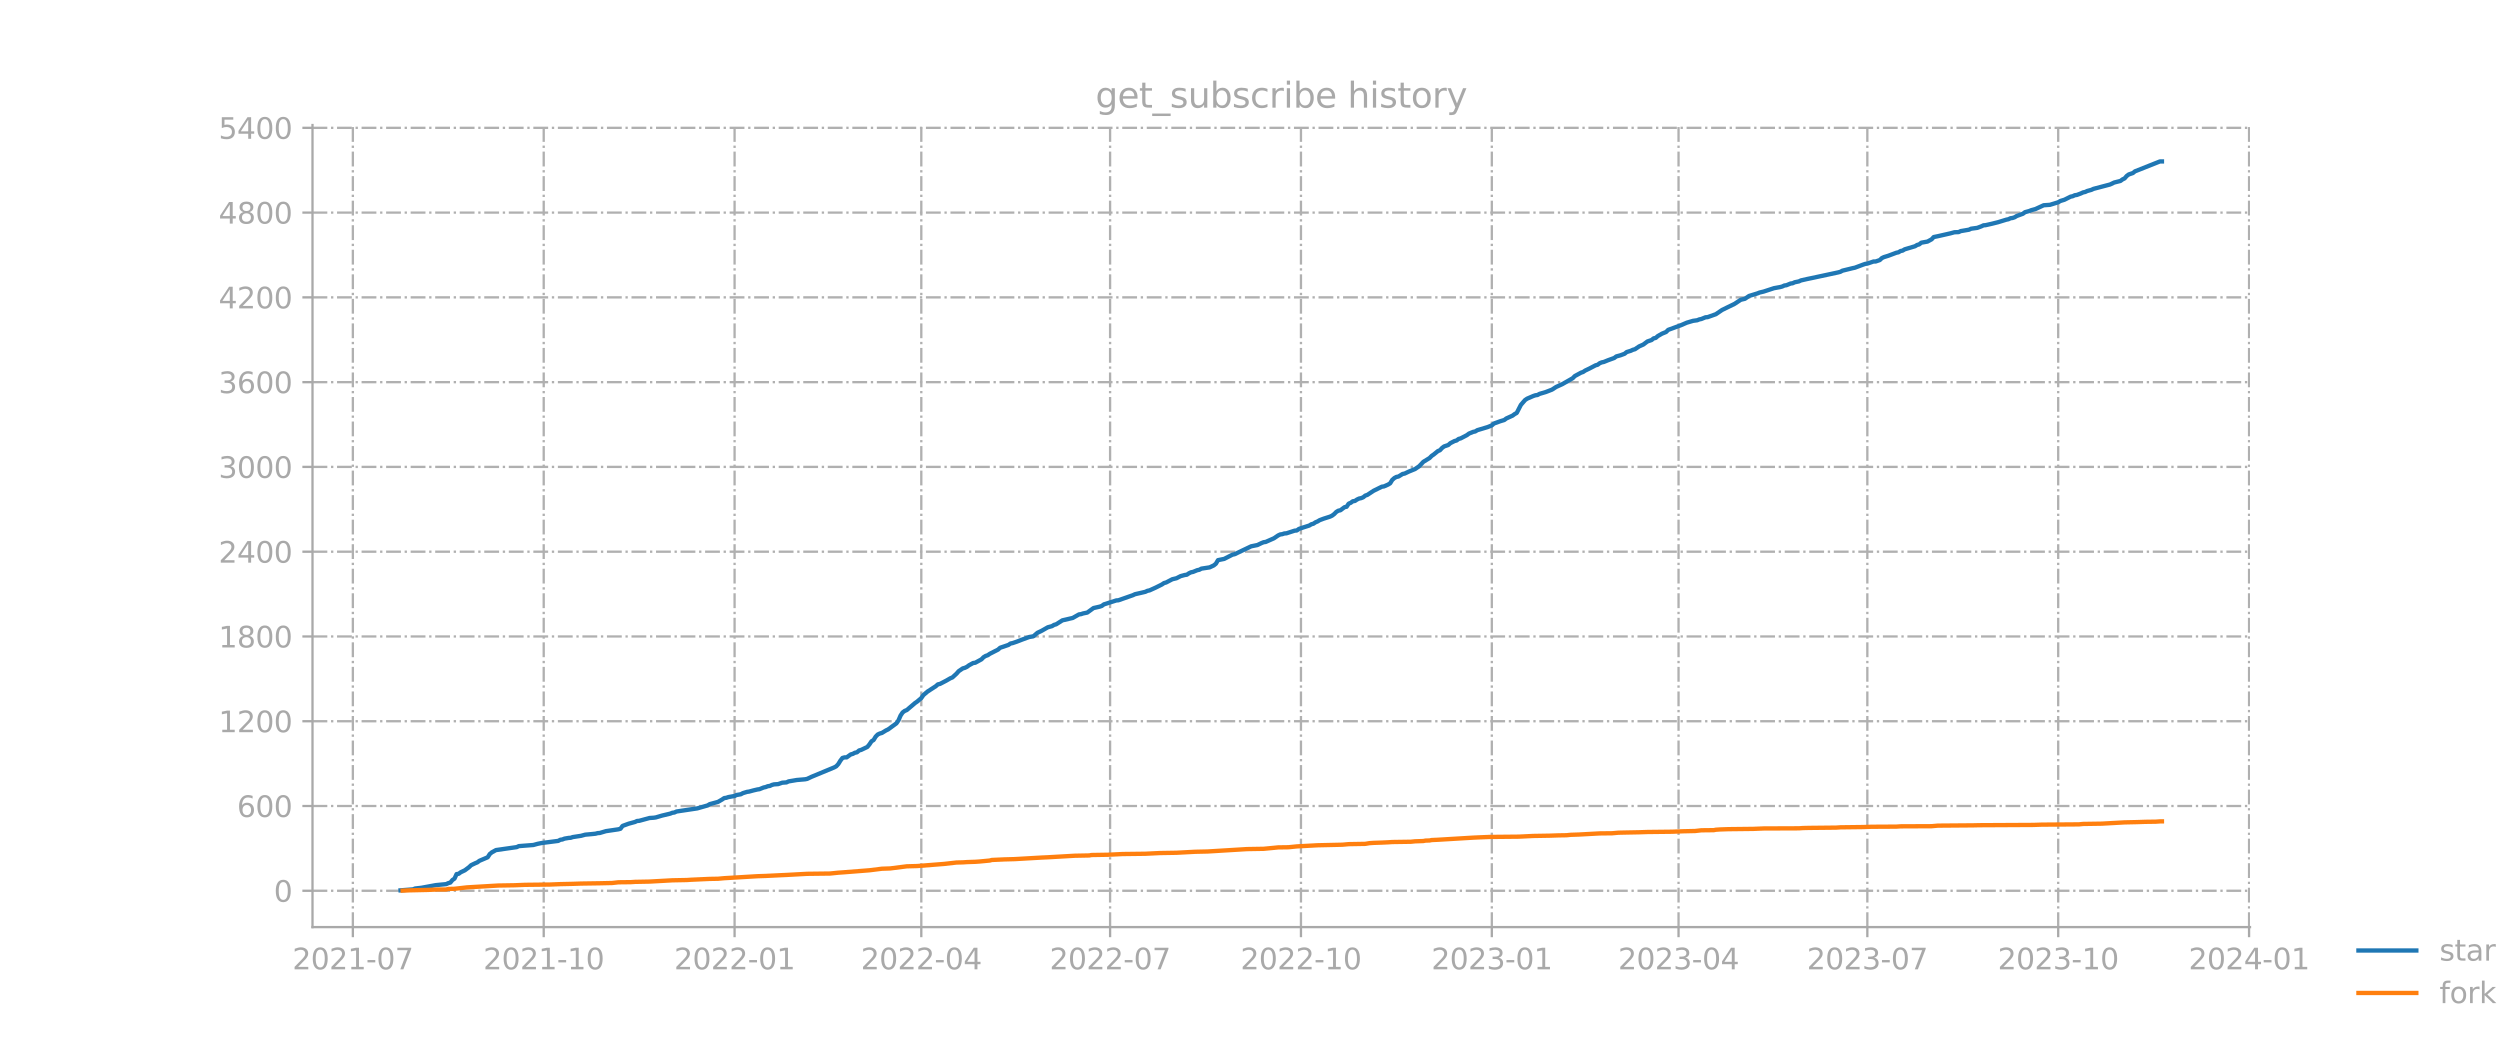 <?xml version="1.0" encoding="utf-8" standalone="no"?>
<!DOCTYPE svg PUBLIC "-//W3C//DTD SVG 1.1//EN"
  "http://www.w3.org/Graphics/SVG/1.1/DTD/svg11.dtd">
<svg xmlns:xlink="http://www.w3.org/1999/xlink" width="864pt" height="360pt" viewBox="0 0 864 360" xmlns="http://www.w3.org/2000/svg" version="1.1">
 <defs>
  <style type="text/css">*{stroke-linejoin: round; stroke-linecap: butt}</style>
 </defs>
 <g id="figure_1">
  <g id="patch_1">
   <path d="M 0 360 
L 864 360 
L 864 0 
L 0 0 
L 0 360 
z
" style="fill: none; opacity: 0"/>
  </g>
  <g id="axes_1">
   <g id="patch_2">
    <path d="M 108 320.4 
L 777.6 320.4 
L 777.6 43.2 
L 108 43.2 
L 108 320.4 
z
" style="fill: none; opacity: 0"/>
   </g>
   <g id="matplotlib.axis_1">
    <g id="xtick_1">
     <g id="line2d_1">
      <path d="M 121.946 320.4 
L 121.946 43.2 
" clip-path="url(#p94263206ba)" style="fill: none; stroke-dasharray: 5.12,1.28,0.8,1.28; stroke-dashoffset: 0; stroke: #b0b0b0; stroke-width: 0.8"/>
     </g>
     <g id="line2d_2">
      <defs>
       <path id="m8dea464739" d="M 0 0 
L 0 3.5 
" style="stroke: #a9a9a9; stroke-width: 0.8"/>
      </defs>
      <g>
       <use xlink:href="#m8dea464739" x="121.946" y="320.4" style="fill: #a9a9a9; stroke: #a9a9a9; stroke-width: 0.8"/>
      </g>
     </g>
     <g id="text_1">
      <!-- 2021-07 -->
      <g style="fill: #a9a9a9" transform="translate(101.054 334.998) scale(0.1 -0.1)">
       <defs>
        <path id="DejaVuSans-32" d="M 1228 531 
L 3431 531 
L 3431 0 
L 469 0 
L 469 531 
Q 828 903 1448 1529 
Q 2069 2156 2228 2338 
Q 2531 2678 2651 2914 
Q 2772 3150 2772 3378 
Q 2772 3750 2511 3984 
Q 2250 4219 1831 4219 
Q 1534 4219 1204 4116 
Q 875 4013 500 3803 
L 500 4441 
Q 881 4594 1212 4672 
Q 1544 4750 1819 4750 
Q 2544 4750 2975 4387 
Q 3406 4025 3406 3419 
Q 3406 3131 3298 2873 
Q 3191 2616 2906 2266 
Q 2828 2175 2409 1742 
Q 1991 1309 1228 531 
z
" transform="scale(0.016)"/>
        <path id="DejaVuSans-30" d="M 2034 4250 
Q 1547 4250 1301 3770 
Q 1056 3291 1056 2328 
Q 1056 1369 1301 889 
Q 1547 409 2034 409 
Q 2525 409 2770 889 
Q 3016 1369 3016 2328 
Q 3016 3291 2770 3770 
Q 2525 4250 2034 4250 
z
M 2034 4750 
Q 2819 4750 3233 4129 
Q 3647 3509 3647 2328 
Q 3647 1150 3233 529 
Q 2819 -91 2034 -91 
Q 1250 -91 836 529 
Q 422 1150 422 2328 
Q 422 3509 836 4129 
Q 1250 4750 2034 4750 
z
" transform="scale(0.016)"/>
        <path id="DejaVuSans-31" d="M 794 531 
L 1825 531 
L 1825 4091 
L 703 3866 
L 703 4441 
L 1819 4666 
L 2450 4666 
L 2450 531 
L 3481 531 
L 3481 0 
L 794 0 
L 794 531 
z
" transform="scale(0.016)"/>
        <path id="DejaVuSans-2d" d="M 313 2009 
L 1997 2009 
L 1997 1497 
L 313 1497 
L 313 2009 
z
" transform="scale(0.016)"/>
        <path id="DejaVuSans-37" d="M 525 4666 
L 3525 4666 
L 3525 4397 
L 1831 0 
L 1172 0 
L 2766 4134 
L 525 4134 
L 525 4666 
z
" transform="scale(0.016)"/>
       </defs>
       <use xlink:href="#DejaVuSans-32"/>
       <use xlink:href="#DejaVuSans-30" x="63.623"/>
       <use xlink:href="#DejaVuSans-32" x="127.246"/>
       <use xlink:href="#DejaVuSans-31" x="190.869"/>
       <use xlink:href="#DejaVuSans-2d" x="254.492"/>
       <use xlink:href="#DejaVuSans-30" x="290.576"/>
       <use xlink:href="#DejaVuSans-37" x="354.199"/>
      </g>
     </g>
    </g>
    <g id="xtick_2">
     <g id="line2d_3">
      <path d="M 187.909 320.4 
L 187.909 43.2 
" clip-path="url(#p94263206ba)" style="fill: none; stroke-dasharray: 5.12,1.28,0.8,1.28; stroke-dashoffset: 0; stroke: #b0b0b0; stroke-width: 0.8"/>
     </g>
     <g id="line2d_4">
      <g>
       <use xlink:href="#m8dea464739" x="187.909" y="320.4" style="fill: #a9a9a9; stroke: #a9a9a9; stroke-width: 0.8"/>
      </g>
     </g>
     <g id="text_2">
      <!-- 2021-10 -->
      <g style="fill: #a9a9a9" transform="translate(167.017 334.998) scale(0.1 -0.1)">
       <use xlink:href="#DejaVuSans-32"/>
       <use xlink:href="#DejaVuSans-30" x="63.623"/>
       <use xlink:href="#DejaVuSans-32" x="127.246"/>
       <use xlink:href="#DejaVuSans-31" x="190.869"/>
       <use xlink:href="#DejaVuSans-2d" x="254.492"/>
       <use xlink:href="#DejaVuSans-31" x="290.576"/>
       <use xlink:href="#DejaVuSans-30" x="354.199"/>
      </g>
     </g>
    </g>
    <g id="xtick_3">
     <g id="line2d_5">
      <path d="M 253.872 320.4 
L 253.872 43.2 
" clip-path="url(#p94263206ba)" style="fill: none; stroke-dasharray: 5.12,1.28,0.8,1.28; stroke-dashoffset: 0; stroke: #b0b0b0; stroke-width: 0.8"/>
     </g>
     <g id="line2d_6">
      <g>
       <use xlink:href="#m8dea464739" x="253.872" y="320.4" style="fill: #a9a9a9; stroke: #a9a9a9; stroke-width: 0.8"/>
      </g>
     </g>
     <g id="text_3">
      <!-- 2022-01 -->
      <g style="fill: #a9a9a9" transform="translate(232.981 334.998) scale(0.1 -0.1)">
       <use xlink:href="#DejaVuSans-32"/>
       <use xlink:href="#DejaVuSans-30" x="63.623"/>
       <use xlink:href="#DejaVuSans-32" x="127.246"/>
       <use xlink:href="#DejaVuSans-32" x="190.869"/>
       <use xlink:href="#DejaVuSans-2d" x="254.492"/>
       <use xlink:href="#DejaVuSans-30" x="290.576"/>
       <use xlink:href="#DejaVuSans-31" x="354.199"/>
      </g>
     </g>
    </g>
    <g id="xtick_4">
     <g id="line2d_7">
      <path d="M 318.402 320.4 
L 318.402 43.2 
" clip-path="url(#p94263206ba)" style="fill: none; stroke-dasharray: 5.12,1.28,0.8,1.28; stroke-dashoffset: 0; stroke: #b0b0b0; stroke-width: 0.8"/>
     </g>
     <g id="line2d_8">
      <g>
       <use xlink:href="#m8dea464739" x="318.402" y="320.4" style="fill: #a9a9a9; stroke: #a9a9a9; stroke-width: 0.8"/>
      </g>
     </g>
     <g id="text_4">
      <!-- 2022-04 -->
      <g style="fill: #a9a9a9" transform="translate(297.51 334.998) scale(0.1 -0.1)">
       <defs>
        <path id="DejaVuSans-34" d="M 2419 4116 
L 825 1625 
L 2419 1625 
L 2419 4116 
z
M 2253 4666 
L 3047 4666 
L 3047 1625 
L 3713 1625 
L 3713 1100 
L 3047 1100 
L 3047 0 
L 2419 0 
L 2419 1100 
L 313 1100 
L 313 1709 
L 2253 4666 
z
" transform="scale(0.016)"/>
       </defs>
       <use xlink:href="#DejaVuSans-32"/>
       <use xlink:href="#DejaVuSans-30" x="63.623"/>
       <use xlink:href="#DejaVuSans-32" x="127.246"/>
       <use xlink:href="#DejaVuSans-32" x="190.869"/>
       <use xlink:href="#DejaVuSans-2d" x="254.492"/>
       <use xlink:href="#DejaVuSans-30" x="290.576"/>
       <use xlink:href="#DejaVuSans-34" x="354.199"/>
      </g>
     </g>
    </g>
    <g id="xtick_5">
     <g id="line2d_9">
      <path d="M 383.648 320.4 
L 383.648 43.2 
" clip-path="url(#p94263206ba)" style="fill: none; stroke-dasharray: 5.12,1.28,0.8,1.28; stroke-dashoffset: 0; stroke: #b0b0b0; stroke-width: 0.8"/>
     </g>
     <g id="line2d_10">
      <g>
       <use xlink:href="#m8dea464739" x="383.648" y="320.4" style="fill: #a9a9a9; stroke: #a9a9a9; stroke-width: 0.8"/>
      </g>
     </g>
     <g id="text_5">
      <!-- 2022-07 -->
      <g style="fill: #a9a9a9" transform="translate(362.757 334.998) scale(0.1 -0.1)">
       <use xlink:href="#DejaVuSans-32"/>
       <use xlink:href="#DejaVuSans-30" x="63.623"/>
       <use xlink:href="#DejaVuSans-32" x="127.246"/>
       <use xlink:href="#DejaVuSans-32" x="190.869"/>
       <use xlink:href="#DejaVuSans-2d" x="254.492"/>
       <use xlink:href="#DejaVuSans-30" x="290.576"/>
       <use xlink:href="#DejaVuSans-37" x="354.199"/>
      </g>
     </g>
    </g>
    <g id="xtick_6">
     <g id="line2d_11">
      <path d="M 449.611 320.4 
L 449.611 43.2 
" clip-path="url(#p94263206ba)" style="fill: none; stroke-dasharray: 5.12,1.28,0.8,1.28; stroke-dashoffset: 0; stroke: #b0b0b0; stroke-width: 0.8"/>
     </g>
     <g id="line2d_12">
      <g>
       <use xlink:href="#m8dea464739" x="449.611" y="320.4" style="fill: #a9a9a9; stroke: #a9a9a9; stroke-width: 0.8"/>
      </g>
     </g>
     <g id="text_6">
      <!-- 2022-10 -->
      <g style="fill: #a9a9a9" transform="translate(428.72 334.998) scale(0.1 -0.1)">
       <use xlink:href="#DejaVuSans-32"/>
       <use xlink:href="#DejaVuSans-30" x="63.623"/>
       <use xlink:href="#DejaVuSans-32" x="127.246"/>
       <use xlink:href="#DejaVuSans-32" x="190.869"/>
       <use xlink:href="#DejaVuSans-2d" x="254.492"/>
       <use xlink:href="#DejaVuSans-31" x="290.576"/>
       <use xlink:href="#DejaVuSans-30" x="354.199"/>
      </g>
     </g>
    </g>
    <g id="xtick_7">
     <g id="line2d_13">
      <path d="M 515.575 320.4 
L 515.575 43.2 
" clip-path="url(#p94263206ba)" style="fill: none; stroke-dasharray: 5.12,1.28,0.8,1.28; stroke-dashoffset: 0; stroke: #b0b0b0; stroke-width: 0.8"/>
     </g>
     <g id="line2d_14">
      <g>
       <use xlink:href="#m8dea464739" x="515.575" y="320.4" style="fill: #a9a9a9; stroke: #a9a9a9; stroke-width: 0.8"/>
      </g>
     </g>
     <g id="text_7">
      <!-- 2023-01 -->
      <g style="fill: #a9a9a9" transform="translate(494.683 334.998) scale(0.1 -0.1)">
       <defs>
        <path id="DejaVuSans-33" d="M 2597 2516 
Q 3050 2419 3304 2112 
Q 3559 1806 3559 1356 
Q 3559 666 3084 287 
Q 2609 -91 1734 -91 
Q 1441 -91 1130 -33 
Q 819 25 488 141 
L 488 750 
Q 750 597 1062 519 
Q 1375 441 1716 441 
Q 2309 441 2620 675 
Q 2931 909 2931 1356 
Q 2931 1769 2642 2001 
Q 2353 2234 1838 2234 
L 1294 2234 
L 1294 2753 
L 1863 2753 
Q 2328 2753 2575 2939 
Q 2822 3125 2822 3475 
Q 2822 3834 2567 4026 
Q 2313 4219 1838 4219 
Q 1578 4219 1281 4162 
Q 984 4106 628 3988 
L 628 4550 
Q 988 4650 1302 4700 
Q 1616 4750 1894 4750 
Q 2613 4750 3031 4423 
Q 3450 4097 3450 3541 
Q 3450 3153 3228 2886 
Q 3006 2619 2597 2516 
z
" transform="scale(0.016)"/>
       </defs>
       <use xlink:href="#DejaVuSans-32"/>
       <use xlink:href="#DejaVuSans-30" x="63.623"/>
       <use xlink:href="#DejaVuSans-32" x="127.246"/>
       <use xlink:href="#DejaVuSans-33" x="190.869"/>
       <use xlink:href="#DejaVuSans-2d" x="254.492"/>
       <use xlink:href="#DejaVuSans-30" x="290.576"/>
       <use xlink:href="#DejaVuSans-31" x="354.199"/>
      </g>
     </g>
    </g>
    <g id="xtick_8">
     <g id="line2d_15">
      <path d="M 580.104 320.4 
L 580.104 43.2 
" clip-path="url(#p94263206ba)" style="fill: none; stroke-dasharray: 5.12,1.28,0.8,1.28; stroke-dashoffset: 0; stroke: #b0b0b0; stroke-width: 0.8"/>
     </g>
     <g id="line2d_16">
      <g>
       <use xlink:href="#m8dea464739" x="580.104" y="320.4" style="fill: #a9a9a9; stroke: #a9a9a9; stroke-width: 0.8"/>
      </g>
     </g>
     <g id="text_8">
      <!-- 2023-04 -->
      <g style="fill: #a9a9a9" transform="translate(559.213 334.998) scale(0.1 -0.1)">
       <use xlink:href="#DejaVuSans-32"/>
       <use xlink:href="#DejaVuSans-30" x="63.623"/>
       <use xlink:href="#DejaVuSans-32" x="127.246"/>
       <use xlink:href="#DejaVuSans-33" x="190.869"/>
       <use xlink:href="#DejaVuSans-2d" x="254.492"/>
       <use xlink:href="#DejaVuSans-30" x="290.576"/>
       <use xlink:href="#DejaVuSans-34" x="354.199"/>
      </g>
     </g>
    </g>
    <g id="xtick_9">
     <g id="line2d_17">
      <path d="M 645.351 320.4 
L 645.351 43.2 
" clip-path="url(#p94263206ba)" style="fill: none; stroke-dasharray: 5.12,1.28,0.8,1.28; stroke-dashoffset: 0; stroke: #b0b0b0; stroke-width: 0.8"/>
     </g>
     <g id="line2d_18">
      <g>
       <use xlink:href="#m8dea464739" x="645.351" y="320.4" style="fill: #a9a9a9; stroke: #a9a9a9; stroke-width: 0.8"/>
      </g>
     </g>
     <g id="text_9">
      <!-- 2023-07 -->
      <g style="fill: #a9a9a9" transform="translate(624.459 334.998) scale(0.1 -0.1)">
       <use xlink:href="#DejaVuSans-32"/>
       <use xlink:href="#DejaVuSans-30" x="63.623"/>
       <use xlink:href="#DejaVuSans-32" x="127.246"/>
       <use xlink:href="#DejaVuSans-33" x="190.869"/>
       <use xlink:href="#DejaVuSans-2d" x="254.492"/>
       <use xlink:href="#DejaVuSans-30" x="290.576"/>
       <use xlink:href="#DejaVuSans-37" x="354.199"/>
      </g>
     </g>
    </g>
    <g id="xtick_10">
     <g id="line2d_19">
      <path d="M 711.314 320.4 
L 711.314 43.2 
" clip-path="url(#p94263206ba)" style="fill: none; stroke-dasharray: 5.12,1.28,0.8,1.28; stroke-dashoffset: 0; stroke: #b0b0b0; stroke-width: 0.8"/>
     </g>
     <g id="line2d_20">
      <g>
       <use xlink:href="#m8dea464739" x="711.314" y="320.4" style="fill: #a9a9a9; stroke: #a9a9a9; stroke-width: 0.8"/>
      </g>
     </g>
     <g id="text_10">
      <!-- 2023-10 -->
      <g style="fill: #a9a9a9" transform="translate(690.423 334.998) scale(0.1 -0.1)">
       <use xlink:href="#DejaVuSans-32"/>
       <use xlink:href="#DejaVuSans-30" x="63.623"/>
       <use xlink:href="#DejaVuSans-32" x="127.246"/>
       <use xlink:href="#DejaVuSans-33" x="190.869"/>
       <use xlink:href="#DejaVuSans-2d" x="254.492"/>
       <use xlink:href="#DejaVuSans-31" x="290.576"/>
       <use xlink:href="#DejaVuSans-30" x="354.199"/>
      </g>
     </g>
    </g>
    <g id="xtick_11">
     <g id="line2d_21">
      <path d="M 777.277 320.4 
L 777.277 43.2 
" clip-path="url(#p94263206ba)" style="fill: none; stroke-dasharray: 5.12,1.28,0.8,1.28; stroke-dashoffset: 0; stroke: #b0b0b0; stroke-width: 0.8"/>
     </g>
     <g id="line2d_22">
      <g>
       <use xlink:href="#m8dea464739" x="777.277" y="320.4" style="fill: #a9a9a9; stroke: #a9a9a9; stroke-width: 0.8"/>
      </g>
     </g>
     <g id="text_11">
      <!-- 2024-01 -->
      <g style="fill: #a9a9a9" transform="translate(756.386 334.998) scale(0.1 -0.1)">
       <use xlink:href="#DejaVuSans-32"/>
       <use xlink:href="#DejaVuSans-30" x="63.623"/>
       <use xlink:href="#DejaVuSans-32" x="127.246"/>
       <use xlink:href="#DejaVuSans-34" x="190.869"/>
       <use xlink:href="#DejaVuSans-2d" x="254.492"/>
       <use xlink:href="#DejaVuSans-30" x="290.576"/>
       <use xlink:href="#DejaVuSans-31" x="354.199"/>
      </g>
     </g>
    </g>
   </g>
   <g id="matplotlib.axis_2">
    <g id="ytick_1">
     <g id="line2d_23">
      <path d="M 108 307.849 
L 777.6 307.849 
" clip-path="url(#p94263206ba)" style="fill: none; stroke-dasharray: 5.12,1.28,0.8,1.28; stroke-dashoffset: 0; stroke: #b0b0b0; stroke-width: 0.8"/>
     </g>
     <g id="line2d_24">
      <defs>
       <path id="mb1645ee7fb" d="M 0 0 
L -3.5 0 
" style="stroke: #a9a9a9; stroke-width: 0.8"/>
      </defs>
      <g>
       <use xlink:href="#mb1645ee7fb" x="108" y="307.849" style="fill: #a9a9a9; stroke: #a9a9a9; stroke-width: 0.8"/>
      </g>
     </g>
     <g id="text_12">
      <!-- 0 -->
      <g style="fill: #a9a9a9" transform="translate(94.638 311.648) scale(0.1 -0.1)">
       <use xlink:href="#DejaVuSans-30"/>
      </g>
     </g>
    </g>
    <g id="ytick_2">
     <g id="line2d_25">
      <path d="M 108 278.552 
L 777.6 278.552 
" clip-path="url(#p94263206ba)" style="fill: none; stroke-dasharray: 5.12,1.28,0.8,1.28; stroke-dashoffset: 0; stroke: #b0b0b0; stroke-width: 0.8"/>
     </g>
     <g id="line2d_26">
      <g>
       <use xlink:href="#mb1645ee7fb" x="108" y="278.552" style="fill: #a9a9a9; stroke: #a9a9a9; stroke-width: 0.8"/>
      </g>
     </g>
     <g id="text_13">
      <!-- 600 -->
      <g style="fill: #a9a9a9" transform="translate(81.912 282.351) scale(0.1 -0.1)">
       <defs>
        <path id="DejaVuSans-36" d="M 2113 2584 
Q 1688 2584 1439 2293 
Q 1191 2003 1191 1497 
Q 1191 994 1439 701 
Q 1688 409 2113 409 
Q 2538 409 2786 701 
Q 3034 994 3034 1497 
Q 3034 2003 2786 2293 
Q 2538 2584 2113 2584 
z
M 3366 4563 
L 3366 3988 
Q 3128 4100 2886 4159 
Q 2644 4219 2406 4219 
Q 1781 4219 1451 3797 
Q 1122 3375 1075 2522 
Q 1259 2794 1537 2939 
Q 1816 3084 2150 3084 
Q 2853 3084 3261 2657 
Q 3669 2231 3669 1497 
Q 3669 778 3244 343 
Q 2819 -91 2113 -91 
Q 1303 -91 875 529 
Q 447 1150 447 2328 
Q 447 3434 972 4092 
Q 1497 4750 2381 4750 
Q 2619 4750 2861 4703 
Q 3103 4656 3366 4563 
z
" transform="scale(0.016)"/>
       </defs>
       <use xlink:href="#DejaVuSans-36"/>
       <use xlink:href="#DejaVuSans-30" x="63.623"/>
       <use xlink:href="#DejaVuSans-30" x="127.246"/>
      </g>
     </g>
    </g>
    <g id="ytick_3">
     <g id="line2d_27">
      <path d="M 108 249.256 
L 777.6 249.256 
" clip-path="url(#p94263206ba)" style="fill: none; stroke-dasharray: 5.12,1.28,0.8,1.28; stroke-dashoffset: 0; stroke: #b0b0b0; stroke-width: 0.8"/>
     </g>
     <g id="line2d_28">
      <g>
       <use xlink:href="#mb1645ee7fb" x="108" y="249.256" style="fill: #a9a9a9; stroke: #a9a9a9; stroke-width: 0.8"/>
      </g>
     </g>
     <g id="text_14">
      <!-- 1200 -->
      <g style="fill: #a9a9a9" transform="translate(75.55 253.055) scale(0.1 -0.1)">
       <use xlink:href="#DejaVuSans-31"/>
       <use xlink:href="#DejaVuSans-32" x="63.623"/>
       <use xlink:href="#DejaVuSans-30" x="127.246"/>
       <use xlink:href="#DejaVuSans-30" x="190.869"/>
      </g>
     </g>
    </g>
    <g id="ytick_4">
     <g id="line2d_29">
      <path d="M 108 219.959 
L 777.6 219.959 
" clip-path="url(#p94263206ba)" style="fill: none; stroke-dasharray: 5.12,1.28,0.8,1.28; stroke-dashoffset: 0; stroke: #b0b0b0; stroke-width: 0.8"/>
     </g>
     <g id="line2d_30">
      <g>
       <use xlink:href="#mb1645ee7fb" x="108" y="219.959" style="fill: #a9a9a9; stroke: #a9a9a9; stroke-width: 0.8"/>
      </g>
     </g>
     <g id="text_15">
      <!-- 1800 -->
      <g style="fill: #a9a9a9" transform="translate(75.55 223.758) scale(0.1 -0.1)">
       <defs>
        <path id="DejaVuSans-38" d="M 2034 2216 
Q 1584 2216 1326 1975 
Q 1069 1734 1069 1313 
Q 1069 891 1326 650 
Q 1584 409 2034 409 
Q 2484 409 2743 651 
Q 3003 894 3003 1313 
Q 3003 1734 2745 1975 
Q 2488 2216 2034 2216 
z
M 1403 2484 
Q 997 2584 770 2862 
Q 544 3141 544 3541 
Q 544 4100 942 4425 
Q 1341 4750 2034 4750 
Q 2731 4750 3128 4425 
Q 3525 4100 3525 3541 
Q 3525 3141 3298 2862 
Q 3072 2584 2669 2484 
Q 3125 2378 3379 2068 
Q 3634 1759 3634 1313 
Q 3634 634 3220 271 
Q 2806 -91 2034 -91 
Q 1263 -91 848 271 
Q 434 634 434 1313 
Q 434 1759 690 2068 
Q 947 2378 1403 2484 
z
M 1172 3481 
Q 1172 3119 1398 2916 
Q 1625 2713 2034 2713 
Q 2441 2713 2670 2916 
Q 2900 3119 2900 3481 
Q 2900 3844 2670 4047 
Q 2441 4250 2034 4250 
Q 1625 4250 1398 4047 
Q 1172 3844 1172 3481 
z
" transform="scale(0.016)"/>
       </defs>
       <use xlink:href="#DejaVuSans-31"/>
       <use xlink:href="#DejaVuSans-38" x="63.623"/>
       <use xlink:href="#DejaVuSans-30" x="127.246"/>
       <use xlink:href="#DejaVuSans-30" x="190.869"/>
      </g>
     </g>
    </g>
    <g id="ytick_5">
     <g id="line2d_31">
      <path d="M 108 190.662 
L 777.6 190.662 
" clip-path="url(#p94263206ba)" style="fill: none; stroke-dasharray: 5.12,1.28,0.8,1.28; stroke-dashoffset: 0; stroke: #b0b0b0; stroke-width: 0.8"/>
     </g>
     <g id="line2d_32">
      <g>
       <use xlink:href="#mb1645ee7fb" x="108" y="190.662" style="fill: #a9a9a9; stroke: #a9a9a9; stroke-width: 0.8"/>
      </g>
     </g>
     <g id="text_16">
      <!-- 2400 -->
      <g style="fill: #a9a9a9" transform="translate(75.55 194.461) scale(0.1 -0.1)">
       <use xlink:href="#DejaVuSans-32"/>
       <use xlink:href="#DejaVuSans-34" x="63.623"/>
       <use xlink:href="#DejaVuSans-30" x="127.246"/>
       <use xlink:href="#DejaVuSans-30" x="190.869"/>
      </g>
     </g>
    </g>
    <g id="ytick_6">
     <g id="line2d_33">
      <path d="M 108 161.366 
L 777.6 161.366 
" clip-path="url(#p94263206ba)" style="fill: none; stroke-dasharray: 5.12,1.28,0.8,1.28; stroke-dashoffset: 0; stroke: #b0b0b0; stroke-width: 0.8"/>
     </g>
     <g id="line2d_34">
      <g>
       <use xlink:href="#mb1645ee7fb" x="108" y="161.366" style="fill: #a9a9a9; stroke: #a9a9a9; stroke-width: 0.8"/>
      </g>
     </g>
     <g id="text_17">
      <!-- 3000 -->
      <g style="fill: #a9a9a9" transform="translate(75.55 165.165) scale(0.1 -0.1)">
       <use xlink:href="#DejaVuSans-33"/>
       <use xlink:href="#DejaVuSans-30" x="63.623"/>
       <use xlink:href="#DejaVuSans-30" x="127.246"/>
       <use xlink:href="#DejaVuSans-30" x="190.869"/>
      </g>
     </g>
    </g>
    <g id="ytick_7">
     <g id="line2d_35">
      <path d="M 108 132.069 
L 777.6 132.069 
" clip-path="url(#p94263206ba)" style="fill: none; stroke-dasharray: 5.12,1.28,0.8,1.28; stroke-dashoffset: 0; stroke: #b0b0b0; stroke-width: 0.8"/>
     </g>
     <g id="line2d_36">
      <g>
       <use xlink:href="#mb1645ee7fb" x="108" y="132.069" style="fill: #a9a9a9; stroke: #a9a9a9; stroke-width: 0.8"/>
      </g>
     </g>
     <g id="text_18">
      <!-- 3600 -->
      <g style="fill: #a9a9a9" transform="translate(75.55 135.868) scale(0.1 -0.1)">
       <use xlink:href="#DejaVuSans-33"/>
       <use xlink:href="#DejaVuSans-36" x="63.623"/>
       <use xlink:href="#DejaVuSans-30" x="127.246"/>
       <use xlink:href="#DejaVuSans-30" x="190.869"/>
      </g>
     </g>
    </g>
    <g id="ytick_8">
     <g id="line2d_37">
      <path d="M 108 102.772 
L 777.6 102.772 
" clip-path="url(#p94263206ba)" style="fill: none; stroke-dasharray: 5.12,1.28,0.8,1.28; stroke-dashoffset: 0; stroke: #b0b0b0; stroke-width: 0.8"/>
     </g>
     <g id="line2d_38">
      <g>
       <use xlink:href="#mb1645ee7fb" x="108" y="102.772" style="fill: #a9a9a9; stroke: #a9a9a9; stroke-width: 0.8"/>
      </g>
     </g>
     <g id="text_19">
      <!-- 4200 -->
      <g style="fill: #a9a9a9" transform="translate(75.55 106.572) scale(0.1 -0.1)">
       <use xlink:href="#DejaVuSans-34"/>
       <use xlink:href="#DejaVuSans-32" x="63.623"/>
       <use xlink:href="#DejaVuSans-30" x="127.246"/>
       <use xlink:href="#DejaVuSans-30" x="190.869"/>
      </g>
     </g>
    </g>
    <g id="ytick_9">
     <g id="line2d_39">
      <path d="M 108 73.476 
L 777.6 73.476 
" clip-path="url(#p94263206ba)" style="fill: none; stroke-dasharray: 5.12,1.28,0.8,1.28; stroke-dashoffset: 0; stroke: #b0b0b0; stroke-width: 0.8"/>
     </g>
     <g id="line2d_40">
      <g>
       <use xlink:href="#mb1645ee7fb" x="108" y="73.476" style="fill: #a9a9a9; stroke: #a9a9a9; stroke-width: 0.8"/>
      </g>
     </g>
     <g id="text_20">
      <!-- 4800 -->
      <g style="fill: #a9a9a9" transform="translate(75.55 77.275) scale(0.1 -0.1)">
       <use xlink:href="#DejaVuSans-34"/>
       <use xlink:href="#DejaVuSans-38" x="63.623"/>
       <use xlink:href="#DejaVuSans-30" x="127.246"/>
       <use xlink:href="#DejaVuSans-30" x="190.869"/>
      </g>
     </g>
    </g>
    <g id="ytick_10">
     <g id="line2d_41">
      <path d="M 108 44.179 
L 777.6 44.179 
" clip-path="url(#p94263206ba)" style="fill: none; stroke-dasharray: 5.12,1.28,0.8,1.28; stroke-dashoffset: 0; stroke: #b0b0b0; stroke-width: 0.8"/>
     </g>
     <g id="line2d_42">
      <g>
       <use xlink:href="#mb1645ee7fb" x="108" y="44.179" style="fill: #a9a9a9; stroke: #a9a9a9; stroke-width: 0.8"/>
      </g>
     </g>
     <g id="text_21">
      <!-- 5400 -->
      <g style="fill: #a9a9a9" transform="translate(75.55 47.978) scale(0.1 -0.1)">
       <defs>
        <path id="DejaVuSans-35" d="M 691 4666 
L 3169 4666 
L 3169 4134 
L 1269 4134 
L 1269 2991 
Q 1406 3038 1543 3061 
Q 1681 3084 1819 3084 
Q 2600 3084 3056 2656 
Q 3513 2228 3513 1497 
Q 3513 744 3044 326 
Q 2575 -91 1722 -91 
Q 1428 -91 1123 -41 
Q 819 9 494 109 
L 494 744 
Q 775 591 1075 516 
Q 1375 441 1709 441 
Q 2250 441 2565 725 
Q 2881 1009 2881 1497 
Q 2881 1984 2565 2268 
Q 2250 2553 1709 2553 
Q 1456 2553 1204 2497 
Q 953 2441 691 2322 
L 691 4666 
z
" transform="scale(0.016)"/>
       </defs>
       <use xlink:href="#DejaVuSans-35"/>
       <use xlink:href="#DejaVuSans-34" x="63.623"/>
       <use xlink:href="#DejaVuSans-30" x="127.246"/>
       <use xlink:href="#DejaVuSans-30" x="190.869"/>
      </g>
     </g>
    </g>
   </g>
   <g id="line2d_43">
    <path d="M 138.436 307.702 
L 142.738 307.361 
L 143.455 307.068 
L 145.606 306.823 
L 150.625 305.896 
L 154.21 305.554 
L 154.927 305.212 
L 155.644 305.017 
L 156.361 304.138 
L 157.078 303.65 
L 157.795 302.087 
L 158.512 301.989 
L 159.229 301.452 
L 160.663 300.769 
L 162.097 299.695 
L 162.814 299.011 
L 164.248 298.327 
L 164.965 298.034 
L 165.682 297.497 
L 168.55 296.277 
L 169.267 295.154 
L 169.984 294.568 
L 171.418 293.786 
L 178.588 292.761 
L 179.305 292.419 
L 184.324 292.029 
L 185.758 291.638 
L 187.192 291.345 
L 192.928 290.613 
L 193.645 290.222 
L 194.362 290.124 
L 195.079 289.831 
L 196.513 289.587 
L 197.23 289.538 
L 197.947 289.294 
L 200.815 288.855 
L 202.249 288.464 
L 204.4 288.269 
L 205.834 288.122 
L 206.551 287.927 
L 207.268 287.878 
L 209.419 287.244 
L 213.721 286.609 
L 214.438 286.413 
L 215.155 285.437 
L 217.306 284.656 
L 219.457 284.07 
L 220.174 283.728 
L 220.891 283.679 
L 224.476 282.703 
L 225.91 282.605 
L 226.627 282.507 
L 228.778 281.872 
L 231.645 281.189 
L 232.362 280.896 
L 233.079 280.798 
L 233.796 280.456 
L 240.966 279.382 
L 244.551 278.357 
L 245.268 277.917 
L 248.136 277.136 
L 249.57 276.306 
L 250.287 275.818 
L 251.004 275.72 
L 251.721 275.476 
L 253.872 275.085 
L 254.589 274.744 
L 256.023 274.499 
L 256.74 274.109 
L 258.174 273.669 
L 258.891 273.572 
L 260.325 273.181 
L 261.759 272.839 
L 262.476 272.742 
L 263.91 272.156 
L 264.627 272.009 
L 265.344 271.716 
L 266.061 271.619 
L 266.778 271.277 
L 267.495 271.082 
L 268.929 270.984 
L 270.363 270.496 
L 271.797 270.398 
L 272.514 270.056 
L 275.382 269.568 
L 278.25 269.324 
L 278.967 269.177 
L 280.401 268.494 
L 288.288 265.222 
L 289.005 264.832 
L 289.722 264.05 
L 290.439 262.878 
L 291.156 261.951 
L 291.873 261.755 
L 292.59 261.755 
L 294.024 260.73 
L 294.741 260.535 
L 295.458 260.144 
L 296.175 259.998 
L 296.892 259.363 
L 297.609 259.168 
L 299.76 258.142 
L 300.477 257.263 
L 301.194 256.189 
L 301.911 255.75 
L 302.628 254.578 
L 303.345 253.845 
L 304.062 253.504 
L 304.779 253.308 
L 306.213 252.429 
L 306.93 252.088 
L 309.798 249.988 
L 310.515 248.963 
L 311.232 247.302 
L 311.949 246.228 
L 312.666 245.691 
L 313.383 245.398 
L 316.251 242.957 
L 316.968 242.468 
L 318.402 241.248 
L 319.119 240.222 
L 320.553 239.002 
L 323.421 237.146 
L 324.138 236.511 
L 324.855 236.365 
L 327.006 235.242 
L 328.44 234.412 
L 329.157 234.119 
L 330.591 232.801 
L 331.308 231.971 
L 332.742 230.994 
L 333.459 230.799 
L 334.176 230.457 
L 334.893 229.92 
L 336.327 229.138 
L 337.043 229.041 
L 338.477 228.26 
L 339.194 227.869 
L 339.911 227.137 
L 340.628 226.697 
L 341.345 226.453 
L 342.062 225.965 
L 344.93 224.5 
L 345.647 223.865 
L 348.515 222.889 
L 349.232 222.4 
L 349.949 222.254 
L 351.383 221.766 
L 353.534 220.935 
L 355.685 220.154 
L 357.119 219.91 
L 358.553 218.689 
L 359.987 218.006 
L 362.138 216.785 
L 363.572 216.394 
L 364.289 215.955 
L 365.006 215.76 
L 367.157 214.393 
L 370.742 213.562 
L 372.893 212.342 
L 373.61 212.244 
L 374.327 212 
L 375.761 211.707 
L 377.912 210.145 
L 380.063 209.656 
L 380.78 209.412 
L 381.497 208.875 
L 385.799 207.508 
L 386.516 207.459 
L 391.535 205.701 
L 392.252 205.359 
L 394.403 204.871 
L 395.837 204.529 
L 396.554 204.188 
L 397.271 204.041 
L 399.422 203.064 
L 401.573 201.99 
L 402.29 201.502 
L 403.007 201.307 
L 405.158 200.184 
L 406.592 199.842 
L 408.026 199.109 
L 409.46 198.719 
L 410.177 198.621 
L 410.894 198.133 
L 411.611 197.791 
L 412.328 197.645 
L 413.762 197.059 
L 414.479 196.912 
L 415.196 196.522 
L 418.064 196.082 
L 419.498 195.399 
L 420.215 194.813 
L 420.932 193.592 
L 422.366 193.299 
L 423.083 193.152 
L 425.951 191.688 
L 426.668 191.541 
L 432.404 188.807 
L 434.555 188.367 
L 435.989 187.684 
L 436.706 187.391 
L 437.423 187.293 
L 440.291 186.024 
L 441.725 185.047 
L 442.442 184.705 
L 443.158 184.608 
L 443.875 184.363 
L 444.592 184.315 
L 447.46 183.387 
L 448.177 183.338 
L 448.894 182.801 
L 450.328 182.313 
L 452.479 181.629 
L 453.196 181.19 
L 453.913 180.994 
L 454.63 180.506 
L 455.347 180.213 
L 456.064 179.774 
L 457.498 179.237 
L 459.649 178.553 
L 460.366 178.211 
L 461.083 177.674 
L 461.8 176.942 
L 462.517 176.502 
L 463.234 176.356 
L 464.668 175.281 
L 465.385 175.135 
L 466.102 174.061 
L 466.819 173.768 
L 467.536 173.231 
L 468.253 173.133 
L 468.97 172.645 
L 469.687 172.303 
L 470.404 172.157 
L 471.121 171.864 
L 471.838 171.278 
L 472.555 171.033 
L 474.706 169.617 
L 477.574 168.201 
L 478.291 168.104 
L 479.725 167.469 
L 480.442 167.03 
L 481.159 165.858 
L 481.876 165.223 
L 482.593 164.832 
L 483.31 164.686 
L 484.744 163.807 
L 485.461 163.66 
L 486.895 162.977 
L 489.046 162.098 
L 490.48 161.121 
L 491.914 159.608 
L 493.348 158.729 
L 494.065 158.289 
L 494.782 157.557 
L 495.499 157.069 
L 496.933 155.897 
L 497.65 155.604 
L 498.367 154.823 
L 499.084 154.286 
L 500.518 153.797 
L 501.235 153.163 
L 502.669 152.43 
L 503.386 152.235 
L 504.103 151.698 
L 504.82 151.502 
L 506.971 150.379 
L 507.688 149.842 
L 509.122 149.256 
L 509.839 149.11 
L 510.556 148.67 
L 514.141 147.596 
L 515.575 147.01 
L 516.292 146.375 
L 518.443 145.594 
L 519.877 145.155 
L 520.594 144.618 
L 522.745 143.641 
L 523.462 143.104 
L 524.179 142.713 
L 525.613 139.93 
L 527.047 138.27 
L 527.764 137.782 
L 529.915 136.854 
L 530.632 136.61 
L 531.349 136.512 
L 532.066 136.122 
L 534.217 135.487 
L 536.368 134.657 
L 537.802 133.729 
L 539.953 132.753 
L 543.538 130.702 
L 544.255 129.969 
L 545.689 129.188 
L 546.406 128.797 
L 547.123 128.553 
L 547.84 128.065 
L 549.273 127.381 
L 551.424 126.258 
L 552.141 126.063 
L 552.858 125.526 
L 553.575 125.233 
L 554.292 125.087 
L 555.726 124.501 
L 557.877 123.719 
L 558.594 123.182 
L 560.028 122.792 
L 561.462 122.255 
L 562.179 121.669 
L 563.613 121.229 
L 564.33 120.887 
L 565.047 120.692 
L 566.481 119.716 
L 567.915 119.081 
L 569.349 118.007 
L 570.783 117.518 
L 571.5 116.932 
L 572.217 116.786 
L 572.934 116.151 
L 574.368 115.321 
L 575.802 114.735 
L 576.519 114.003 
L 580.821 112.44 
L 582.972 111.512 
L 585.123 110.878 
L 586.557 110.682 
L 587.274 110.389 
L 587.991 110.243 
L 589.425 109.657 
L 590.142 109.608 
L 593.01 108.583 
L 595.161 107.118 
L 599.463 105.018 
L 601.614 103.602 
L 603.048 103.261 
L 604.482 102.284 
L 607.35 101.405 
L 608.067 101.112 
L 609.501 100.77 
L 613.086 99.598 
L 615.237 99.208 
L 615.954 99.013 
L 616.671 98.671 
L 617.388 98.573 
L 618.822 97.987 
L 619.539 97.89 
L 620.256 97.548 
L 621.69 97.255 
L 622.407 96.913 
L 624.558 96.425 
L 625.992 96.132 
L 635.313 94.13 
L 636.03 93.934 
L 636.747 93.544 
L 640.332 92.665 
L 641.049 92.518 
L 643.917 91.444 
L 644.634 91.2 
L 645.351 91.102 
L 647.502 90.37 
L 648.219 90.37 
L 649.653 89.882 
L 650.37 89.198 
L 651.087 88.856 
L 652.521 88.417 
L 655.389 87.343 
L 656.105 87.196 
L 656.822 86.757 
L 657.539 86.61 
L 658.256 86.171 
L 661.841 85.097 
L 662.558 84.657 
L 663.275 84.462 
L 663.992 83.876 
L 666.143 83.485 
L 667.577 82.704 
L 668.294 81.923 
L 669.728 81.63 
L 674.03 80.653 
L 675.464 80.263 
L 676.898 80.214 
L 677.615 79.872 
L 680.483 79.384 
L 681.2 79.042 
L 683.351 78.749 
L 684.785 78.212 
L 685.502 77.87 
L 686.219 77.821 
L 688.37 77.333 
L 690.521 76.796 
L 693.389 75.917 
L 694.106 75.771 
L 694.823 75.429 
L 695.54 75.331 
L 696.257 75.087 
L 696.974 74.648 
L 699.125 73.866 
L 699.842 73.329 
L 701.276 72.939 
L 701.993 72.646 
L 703.427 72.255 
L 706.295 70.937 
L 708.446 70.79 
L 711.314 69.911 
L 712.031 69.472 
L 713.465 69.032 
L 715.616 67.958 
L 716.333 67.812 
L 717.05 67.47 
L 717.767 67.372 
L 719.201 66.835 
L 719.918 66.493 
L 720.635 66.347 
L 721.352 66.005 
L 722.786 65.614 
L 723.503 65.273 
L 729.239 63.759 
L 730.673 63.075 
L 732.824 62.538 
L 733.541 62.001 
L 734.258 61.659 
L 734.975 60.829 
L 735.692 60.292 
L 737.126 59.804 
L 737.843 59.218 
L 746.447 55.8 
L 747.164 55.8 
L 747.164 55.8 
" clip-path="url(#p94263206ba)" style="fill: none; stroke: #1f77b4; stroke-width: 1.5; stroke-linecap: square"/>
   </g>
   <g id="line2d_44">
    <path d="M 139.153 307.8 
L 141.304 307.702 
L 143.455 307.654 
L 147.757 307.556 
L 151.342 307.409 
L 154.21 307.409 
L 154.927 307.214 
L 157.078 307.165 
L 161.38 306.677 
L 172.135 306.042 
L 177.871 305.945 
L 181.456 305.798 
L 190.06 305.7 
L 193.645 305.554 
L 197.947 305.456 
L 200.815 305.359 
L 207.268 305.261 
L 209.419 305.212 
L 211.57 305.163 
L 213.721 304.919 
L 218.023 304.87 
L 219.457 304.773 
L 224.476 304.675 
L 232.362 304.236 
L 237.381 304.138 
L 238.815 304.04 
L 240.966 303.943 
L 245.268 303.747 
L 248.136 303.698 
L 250.287 303.503 
L 261.759 302.82 
L 264.627 302.722 
L 269.646 302.478 
L 271.797 302.38 
L 278.967 301.989 
L 286.854 301.892 
L 289.722 301.599 
L 291.156 301.501 
L 300.477 300.769 
L 304.779 300.232 
L 307.647 300.134 
L 313.383 299.402 
L 316.968 299.304 
L 326.289 298.572 
L 330.591 298.083 
L 332.742 298.034 
L 334.176 297.937 
L 337.043 297.839 
L 338.477 297.741 
L 342.062 297.4 
L 342.779 297.204 
L 347.081 297.009 
L 350.666 296.911 
L 359.987 296.374 
L 362.138 296.277 
L 371.459 295.74 
L 376.478 295.642 
L 377.195 295.495 
L 382.931 295.398 
L 387.95 295.154 
L 395.837 295.056 
L 400.856 294.812 
L 406.592 294.714 
L 413.045 294.372 
L 417.347 294.275 
L 430.97 293.445 
L 436.706 293.347 
L 440.291 293.005 
L 441.725 292.859 
L 445.309 292.81 
L 448.177 292.517 
L 455.347 292.126 
L 459.649 292.029 
L 461.8 291.98 
L 463.951 291.931 
L 466.102 291.736 
L 471.838 291.638 
L 473.272 291.394 
L 474.706 291.296 
L 477.574 291.199 
L 479.725 291.101 
L 481.159 291.003 
L 487.612 290.906 
L 489.046 290.759 
L 491.914 290.661 
L 492.631 290.515 
L 494.065 290.466 
L 494.782 290.32 
L 496.933 290.222 
L 509.122 289.49 
L 511.273 289.392 
L 514.858 289.245 
L 524.896 289.148 
L 529.915 288.904 
L 535.651 288.806 
L 538.519 288.708 
L 541.387 288.66 
L 542.821 288.513 
L 545.689 288.415 
L 552.858 288.025 
L 557.16 287.976 
L 559.311 287.781 
L 561.462 287.732 
L 566.481 287.634 
L 569.349 287.536 
L 577.953 287.439 
L 581.538 287.292 
L 585.84 287.195 
L 587.991 286.951 
L 592.293 286.902 
L 593.01 286.755 
L 594.444 286.658 
L 597.312 286.56 
L 605.916 286.462 
L 609.501 286.316 
L 621.69 286.267 
L 623.124 286.169 
L 625.275 286.12 
L 634.596 286.023 
L 636.03 285.925 
L 643.917 285.828 
L 646.785 285.73 
L 655.389 285.681 
L 656.822 285.583 
L 667.577 285.535 
L 669.728 285.339 
L 681.917 285.242 
L 684.068 285.193 
L 702.71 285.095 
L 705.578 284.997 
L 718.484 284.9 
L 719.918 284.753 
L 726.371 284.656 
L 734.258 284.216 
L 738.56 284.119 
L 741.428 284.021 
L 745.013 283.972 
L 746.447 283.874 
L 747.164 283.874 
L 747.164 283.874 
" clip-path="url(#p94263206ba)" style="fill: none; stroke: #ff7f0e; stroke-width: 1.5; stroke-linecap: square"/>
   </g>
   <g id="patch_3">
    <path d="M 108 320.4 
L 108 43.2 
" style="fill: none; stroke: #a9a9a9; stroke-width: 0.8; stroke-linejoin: miter; stroke-linecap: square"/>
   </g>
   <g id="patch_4">
    <path d="M 777.6 320.4 
L 777.6 43.2 
" style="fill: none"/>
   </g>
   <g id="patch_5">
    <path d="M 108 320.4 
L 777.6 320.4 
" style="fill: none; stroke: #a9a9a9; stroke-width: 0.8; stroke-linejoin: miter; stroke-linecap: square"/>
   </g>
   <g id="patch_6">
    <path d="M 108 43.2 
L 777.6 43.2 
" style="fill: none"/>
   </g>
   <g id="text_22">
    <!-- get_subscribe history -->
    <g style="fill: #a9a9a9" transform="translate(378.608 37.2) scale(0.12 -0.12)">
     <defs>
      <path id="DejaVuSans-67" d="M 2906 1791 
Q 2906 2416 2648 2759 
Q 2391 3103 1925 3103 
Q 1463 3103 1205 2759 
Q 947 2416 947 1791 
Q 947 1169 1205 825 
Q 1463 481 1925 481 
Q 2391 481 2648 825 
Q 2906 1169 2906 1791 
z
M 3481 434 
Q 3481 -459 3084 -895 
Q 2688 -1331 1869 -1331 
Q 1566 -1331 1297 -1286 
Q 1028 -1241 775 -1147 
L 775 -588 
Q 1028 -725 1275 -790 
Q 1522 -856 1778 -856 
Q 2344 -856 2625 -561 
Q 2906 -266 2906 331 
L 2906 616 
Q 2728 306 2450 153 
Q 2172 0 1784 0 
Q 1141 0 747 490 
Q 353 981 353 1791 
Q 353 2603 747 3093 
Q 1141 3584 1784 3584 
Q 2172 3584 2450 3431 
Q 2728 3278 2906 2969 
L 2906 3500 
L 3481 3500 
L 3481 434 
z
" transform="scale(0.016)"/>
      <path id="DejaVuSans-65" d="M 3597 1894 
L 3597 1613 
L 953 1613 
Q 991 1019 1311 708 
Q 1631 397 2203 397 
Q 2534 397 2845 478 
Q 3156 559 3463 722 
L 3463 178 
Q 3153 47 2828 -22 
Q 2503 -91 2169 -91 
Q 1331 -91 842 396 
Q 353 884 353 1716 
Q 353 2575 817 3079 
Q 1281 3584 2069 3584 
Q 2775 3584 3186 3129 
Q 3597 2675 3597 1894 
z
M 3022 2063 
Q 3016 2534 2758 2815 
Q 2500 3097 2075 3097 
Q 1594 3097 1305 2825 
Q 1016 2553 972 2059 
L 3022 2063 
z
" transform="scale(0.016)"/>
      <path id="DejaVuSans-74" d="M 1172 4494 
L 1172 3500 
L 2356 3500 
L 2356 3053 
L 1172 3053 
L 1172 1153 
Q 1172 725 1289 603 
Q 1406 481 1766 481 
L 2356 481 
L 2356 0 
L 1766 0 
Q 1100 0 847 248 
Q 594 497 594 1153 
L 594 3053 
L 172 3053 
L 172 3500 
L 594 3500 
L 594 4494 
L 1172 4494 
z
" transform="scale(0.016)"/>
      <path id="DejaVuSans-5f" d="M 3263 -1063 
L 3263 -1509 
L -63 -1509 
L -63 -1063 
L 3263 -1063 
z
" transform="scale(0.016)"/>
      <path id="DejaVuSans-73" d="M 2834 3397 
L 2834 2853 
Q 2591 2978 2328 3040 
Q 2066 3103 1784 3103 
Q 1356 3103 1142 2972 
Q 928 2841 928 2578 
Q 928 2378 1081 2264 
Q 1234 2150 1697 2047 
L 1894 2003 
Q 2506 1872 2764 1633 
Q 3022 1394 3022 966 
Q 3022 478 2636 193 
Q 2250 -91 1575 -91 
Q 1294 -91 989 -36 
Q 684 19 347 128 
L 347 722 
Q 666 556 975 473 
Q 1284 391 1588 391 
Q 1994 391 2212 530 
Q 2431 669 2431 922 
Q 2431 1156 2273 1281 
Q 2116 1406 1581 1522 
L 1381 1569 
Q 847 1681 609 1914 
Q 372 2147 372 2553 
Q 372 3047 722 3315 
Q 1072 3584 1716 3584 
Q 2034 3584 2315 3537 
Q 2597 3491 2834 3397 
z
" transform="scale(0.016)"/>
      <path id="DejaVuSans-75" d="M 544 1381 
L 544 3500 
L 1119 3500 
L 1119 1403 
Q 1119 906 1312 657 
Q 1506 409 1894 409 
Q 2359 409 2629 706 
Q 2900 1003 2900 1516 
L 2900 3500 
L 3475 3500 
L 3475 0 
L 2900 0 
L 2900 538 
Q 2691 219 2414 64 
Q 2138 -91 1772 -91 
Q 1169 -91 856 284 
Q 544 659 544 1381 
z
M 1991 3584 
L 1991 3584 
z
" transform="scale(0.016)"/>
      <path id="DejaVuSans-62" d="M 3116 1747 
Q 3116 2381 2855 2742 
Q 2594 3103 2138 3103 
Q 1681 3103 1420 2742 
Q 1159 2381 1159 1747 
Q 1159 1113 1420 752 
Q 1681 391 2138 391 
Q 2594 391 2855 752 
Q 3116 1113 3116 1747 
z
M 1159 2969 
Q 1341 3281 1617 3432 
Q 1894 3584 2278 3584 
Q 2916 3584 3314 3078 
Q 3713 2572 3713 1747 
Q 3713 922 3314 415 
Q 2916 -91 2278 -91 
Q 1894 -91 1617 61 
Q 1341 213 1159 525 
L 1159 0 
L 581 0 
L 581 4863 
L 1159 4863 
L 1159 2969 
z
" transform="scale(0.016)"/>
      <path id="DejaVuSans-63" d="M 3122 3366 
L 3122 2828 
Q 2878 2963 2633 3030 
Q 2388 3097 2138 3097 
Q 1578 3097 1268 2742 
Q 959 2388 959 1747 
Q 959 1106 1268 751 
Q 1578 397 2138 397 
Q 2388 397 2633 464 
Q 2878 531 3122 666 
L 3122 134 
Q 2881 22 2623 -34 
Q 2366 -91 2075 -91 
Q 1284 -91 818 406 
Q 353 903 353 1747 
Q 353 2603 823 3093 
Q 1294 3584 2113 3584 
Q 2378 3584 2631 3529 
Q 2884 3475 3122 3366 
z
" transform="scale(0.016)"/>
      <path id="DejaVuSans-72" d="M 2631 2963 
Q 2534 3019 2420 3045 
Q 2306 3072 2169 3072 
Q 1681 3072 1420 2755 
Q 1159 2438 1159 1844 
L 1159 0 
L 581 0 
L 581 3500 
L 1159 3500 
L 1159 2956 
Q 1341 3275 1631 3429 
Q 1922 3584 2338 3584 
Q 2397 3584 2469 3576 
Q 2541 3569 2628 3553 
L 2631 2963 
z
" transform="scale(0.016)"/>
      <path id="DejaVuSans-69" d="M 603 3500 
L 1178 3500 
L 1178 0 
L 603 0 
L 603 3500 
z
M 603 4863 
L 1178 4863 
L 1178 4134 
L 603 4134 
L 603 4863 
z
" transform="scale(0.016)"/>
      <path id="DejaVuSans-20" transform="scale(0.016)"/>
      <path id="DejaVuSans-68" d="M 3513 2113 
L 3513 0 
L 2938 0 
L 2938 2094 
Q 2938 2591 2744 2837 
Q 2550 3084 2163 3084 
Q 1697 3084 1428 2787 
Q 1159 2491 1159 1978 
L 1159 0 
L 581 0 
L 581 4863 
L 1159 4863 
L 1159 2956 
Q 1366 3272 1645 3428 
Q 1925 3584 2291 3584 
Q 2894 3584 3203 3211 
Q 3513 2838 3513 2113 
z
" transform="scale(0.016)"/>
      <path id="DejaVuSans-6f" d="M 1959 3097 
Q 1497 3097 1228 2736 
Q 959 2375 959 1747 
Q 959 1119 1226 758 
Q 1494 397 1959 397 
Q 2419 397 2687 759 
Q 2956 1122 2956 1747 
Q 2956 2369 2687 2733 
Q 2419 3097 1959 3097 
z
M 1959 3584 
Q 2709 3584 3137 3096 
Q 3566 2609 3566 1747 
Q 3566 888 3137 398 
Q 2709 -91 1959 -91 
Q 1206 -91 779 398 
Q 353 888 353 1747 
Q 353 2609 779 3096 
Q 1206 3584 1959 3584 
z
" transform="scale(0.016)"/>
      <path id="DejaVuSans-79" d="M 2059 -325 
Q 1816 -950 1584 -1140 
Q 1353 -1331 966 -1331 
L 506 -1331 
L 506 -850 
L 844 -850 
Q 1081 -850 1212 -737 
Q 1344 -625 1503 -206 
L 1606 56 
L 191 3500 
L 800 3500 
L 1894 763 
L 2988 3500 
L 3597 3500 
L 2059 -325 
z
" transform="scale(0.016)"/>
     </defs>
     <use xlink:href="#DejaVuSans-67"/>
     <use xlink:href="#DejaVuSans-65" x="63.477"/>
     <use xlink:href="#DejaVuSans-74" x="125"/>
     <use xlink:href="#DejaVuSans-5f" x="164.209"/>
     <use xlink:href="#DejaVuSans-73" x="214.209"/>
     <use xlink:href="#DejaVuSans-75" x="266.309"/>
     <use xlink:href="#DejaVuSans-62" x="329.688"/>
     <use xlink:href="#DejaVuSans-73" x="393.164"/>
     <use xlink:href="#DejaVuSans-63" x="445.264"/>
     <use xlink:href="#DejaVuSans-72" x="500.244"/>
     <use xlink:href="#DejaVuSans-69" x="541.357"/>
     <use xlink:href="#DejaVuSans-62" x="569.141"/>
     <use xlink:href="#DejaVuSans-65" x="632.617"/>
     <use xlink:href="#DejaVuSans-20" x="694.141"/>
     <use xlink:href="#DejaVuSans-68" x="725.928"/>
     <use xlink:href="#DejaVuSans-69" x="789.307"/>
     <use xlink:href="#DejaVuSans-73" x="817.09"/>
     <use xlink:href="#DejaVuSans-74" x="869.189"/>
     <use xlink:href="#DejaVuSans-6f" x="908.398"/>
     <use xlink:href="#DejaVuSans-72" x="969.58"/>
     <use xlink:href="#DejaVuSans-79" x="1010.693"/>
    </g>
   </g>
   <g id="legend_1">
    <g id="line2d_45">
     <path d="M 815.08 328.498 
L 825.08 328.498 
L 835.08 328.498 
" style="fill: none; stroke: #1f77b4; stroke-width: 1.5; stroke-linecap: square"/>
    </g>
    <g id="text_23">
     <!-- star -->
     <g style="fill: #a9a9a9" transform="translate(843.08 331.998) scale(0.1 -0.1)">
      <defs>
       <path id="DejaVuSans-61" d="M 2194 1759 
Q 1497 1759 1228 1600 
Q 959 1441 959 1056 
Q 959 750 1161 570 
Q 1363 391 1709 391 
Q 2188 391 2477 730 
Q 2766 1069 2766 1631 
L 2766 1759 
L 2194 1759 
z
M 3341 1997 
L 3341 0 
L 2766 0 
L 2766 531 
Q 2569 213 2275 61 
Q 1981 -91 1556 -91 
Q 1019 -91 701 211 
Q 384 513 384 1019 
Q 384 1609 779 1909 
Q 1175 2209 1959 2209 
L 2766 2209 
L 2766 2266 
Q 2766 2663 2505 2880 
Q 2244 3097 1772 3097 
Q 1472 3097 1187 3025 
Q 903 2953 641 2809 
L 641 3341 
Q 956 3463 1253 3523 
Q 1550 3584 1831 3584 
Q 2591 3584 2966 3190 
Q 3341 2797 3341 1997 
z
" transform="scale(0.016)"/>
      </defs>
      <use xlink:href="#DejaVuSans-73"/>
      <use xlink:href="#DejaVuSans-74" x="52.1"/>
      <use xlink:href="#DejaVuSans-61" x="91.309"/>
      <use xlink:href="#DejaVuSans-72" x="152.588"/>
     </g>
    </g>
    <g id="line2d_46">
     <path d="M 815.08 343.177 
L 825.08 343.177 
L 835.08 343.177 
" style="fill: none; stroke: #ff7f0e; stroke-width: 1.5; stroke-linecap: square"/>
    </g>
    <g id="text_24">
     <!-- fork -->
     <g style="fill: #a9a9a9" transform="translate(843.08 346.677) scale(0.1 -0.1)">
      <defs>
       <path id="DejaVuSans-66" d="M 2375 4863 
L 2375 4384 
L 1825 4384 
Q 1516 4384 1395 4259 
Q 1275 4134 1275 3809 
L 1275 3500 
L 2222 3500 
L 2222 3053 
L 1275 3053 
L 1275 0 
L 697 0 
L 697 3053 
L 147 3053 
L 147 3500 
L 697 3500 
L 697 3744 
Q 697 4328 969 4595 
Q 1241 4863 1831 4863 
L 2375 4863 
z
" transform="scale(0.016)"/>
       <path id="DejaVuSans-6b" d="M 581 4863 
L 1159 4863 
L 1159 1991 
L 2875 3500 
L 3609 3500 
L 1753 1863 
L 3688 0 
L 2938 0 
L 1159 1709 
L 1159 0 
L 581 0 
L 581 4863 
z
" transform="scale(0.016)"/>
      </defs>
      <use xlink:href="#DejaVuSans-66"/>
      <use xlink:href="#DejaVuSans-6f" x="35.205"/>
      <use xlink:href="#DejaVuSans-72" x="96.387"/>
      <use xlink:href="#DejaVuSans-6b" x="137.5"/>
     </g>
    </g>
   </g>
  </g>
 </g>
 <defs>
  <clipPath id="p94263206ba">
   <rect x="108" y="43.2" width="669.6" height="277.2"/>
  </clipPath>
 </defs>
</svg>
